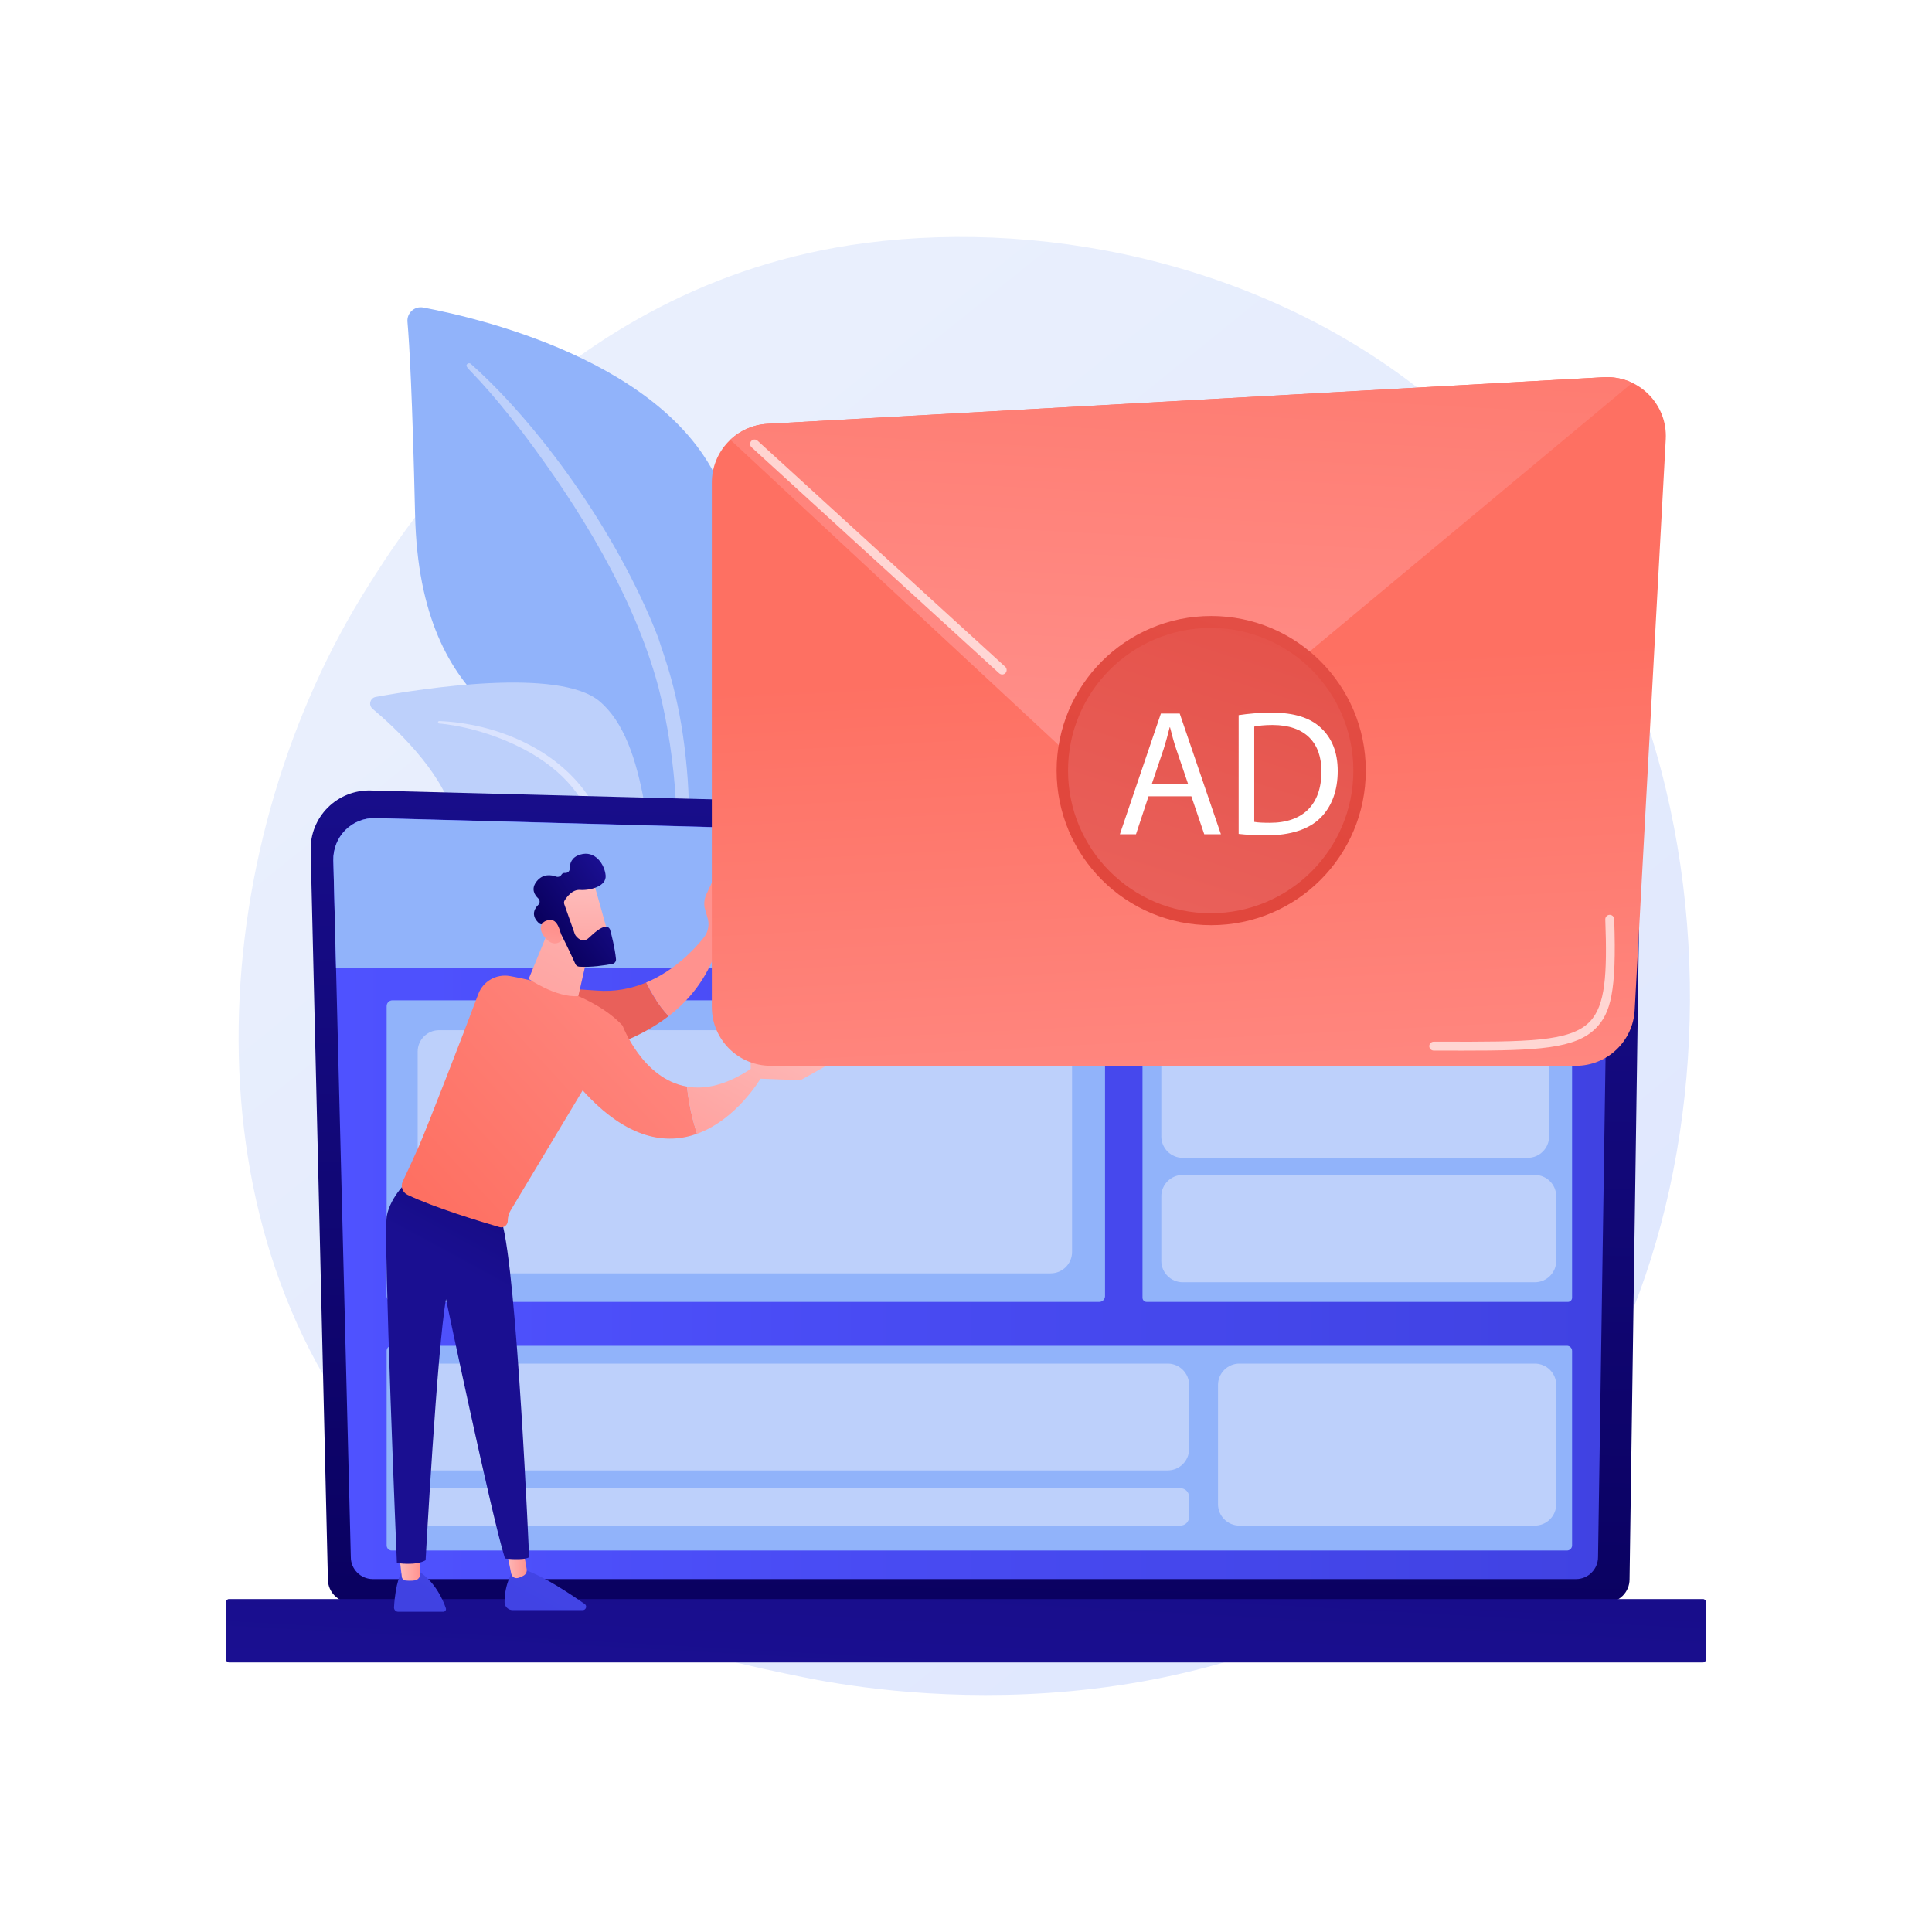<svg version="1.1" xmlns="http://www.w3.org/2000/svg" xmlns:xlink="http://www.w3.org/1999/xlink" x="0px" y="0px"
	 viewBox="0 0 3710 3710" style="enable-background:new 0 0 3710 3710;" xml:space="preserve">
<g id="Background">
	<g>
		<g>
			<rect style="fill:#FFFFFF;" width="3710" height="3710"/>
		</g>
	</g>
</g>
<g id="Illustration">
	<g>
		<linearGradient id="SVGID_1_" gradientUnits="userSpaceOnUse" x1="3607.561" y1="4081.411" x2="1116.086" y2="987.156">
			<stop  offset="0" style="stop-color:#DAE3FE"/>
			<stop  offset="1" style="stop-color:#E9EFFD"/>
		</linearGradient>
		<path style="fill:url(#SVGID_1_);" d="M2922.14,2861.149c-57.228,60.247-111.377,99.1-154.159,129.797
			c-502.893,360.831-1097.948,255.651-1224.414,229.964c-186.751-37.93-547.736-111.248-808.721-418.162
			c-394.849-464.335-333.366-1195.882-27.094-1678.786c56.022-88.331,351.946-578.591,953.411-657.214
			c364-47.581,788.307,48.385,1095.578,305.817C3401.731,1312.939,3355.815,2404.59,2922.14,2861.149z"/>
		<g>
			<g>
				<path style="fill:#91B3FA;" d="M1286.232,1838.71c0,0,6.442-270.855-118.311-343.348
					c-124.753-72.493-361.953-117.816-370.843-506.738c-5.206-227.693-10.839-327.243-14.616-370.652
					c-1.473-16.933,13.574-30.601,30.277-27.455c118.152,22.258,501.975,113.872,582.446,375.849
					C1490.585,1276.943,1286.232,1838.71,1286.232,1838.71z"/>
				<path style="fill:#BDD0FB;" d="M904.113,698.728c129.695,115.67,279.663,320.381,359.598,525.093
					c10.261,33.738,40.274,105.485,53.307,232.96c11.641,106.317,5.854,218.661-8.261,293.028
					c-0.893,4.702-5.427,7.789-10.129,6.897c-8.084-1.534-7.009-10.229-6.936-9.954c16.12-127.057,9.429-285.201-27.509-427.893
					c-47.192-175.208-152.449-345.08-261.319-489.154l-11.203-14.187c-84.348-108.323-102.105-109.121-94.22-116.672
					C899.303,697.062,902.218,697.046,904.113,698.728z"/>
			</g>
			<g>
				<path style="fill:#BDD0FB;" d="M1486.714,2359.466c16.879,8.276-159.79-213.885-215.132-562.807
					c-26.078-164.421-26.419-370.426-120.08-449.814c-77.951-66.071-343.209-24.358-430.002-8.506
					c-10.845,1.98-14.496,15.68-6.054,22.771c41.622,34.955,130.659,117.406,153.858,200.5
					c30.578,109.525,134.706,179.189,227.927,198.043c93.221,18.853,145.078,37.15,190.492,186.231
					C1333.138,2094.964,1438.755,2335.949,1486.714,2359.466z"/>
				
					<linearGradient id="SVGID_00000155138246540519237080000008921233587165281921_" gradientUnits="userSpaceOnUse" x1="-2693.489" y1="1436.974" x2="-4078.362" y2="2513.474" gradientTransform="matrix(-1 0 0 1 -1806.276 0)">
					<stop  offset="0" style="stop-color:#DAE3FE"/>
					<stop  offset="1" style="stop-color:#E9EFFD"/>
				</linearGradient>
				<path style="fill:url(#SVGID_00000155138246540519237080000008921233587165281921_);" d="M843.569,1384.615
					c110.734,4.638,229.598,55.151,289.917,149.903l5.693,9.042c13.149,21.2,87.672,171.911,129.062,296.843
					c0.515,1.557-0.329,3.239-1.886,3.754c-2.646,0.876-3.97-2.035-3.718-1.778c-28.837-70.577-70.254-160.057-103.241-226.971
					c-35.375-73.017-60.13-122.466-140.819-169.831c-89.809-51.01-175.608-56.261-175.35-56.208
					c-1.309-0.134-2.263-1.304-2.129-2.613C841.227,1385.495,842.322,1384.566,843.569,1384.615z"/>
			</g>
		</g>
		<g>
			
				<linearGradient id="SVGID_00000049220192877862803330000011160551774575968941_" gradientUnits="userSpaceOnUse" x1="1843.953" y1="3216.977" x2="1884.97" y2="1296.01">
				<stop  offset="0" style="stop-color:#09005D"/>
				<stop  offset="1" style="stop-color:#1A0F91"/>
			</linearGradient>
			<path style="fill:url(#SVGID_00000049220192877862803330000011160551774575968941_);" d="M629.67,3032.833
				c0,24.492,20.058,44.531,44.574,44.531h2410.379c24.516,0,44.574-20.039,44.574-44.531l20.057-1385.179
				c0-24.491-28.856-72.307-81.739-68.714l-2355.688-60.953c-30.76-0.796-60.501,11.043-82.284,32.755
				c-21.782,21.712-33.701,51.397-32.974,82.128L629.67,3032.833z"/>
			
				<linearGradient id="SVGID_00000127039491089357497060000009634038794351100325_" gradientUnits="userSpaceOnUse" x1="640.074" y1="2301.526" x2="3087.592" y2="2301.526">
				<stop  offset="0" style="stop-color:#4F52FF"/>
				<stop  offset="1" style="stop-color:#4042E2"/>
			</linearGradient>
			<path style="fill:url(#SVGID_00000127039491089357497060000009634038794351100325_);" d="M673.676,2990.111
				c0,23.193,18.976,42.17,42.17,42.17h2310.65c23.194,0,42.17-18.977,42.17-42.17l18.927-1257.478
				c-2.229-75.672-68.572-102.869-108.788-101.263L721.09,1570.799c-21.61-0.58-42.504,7.746-57.81,23.013
				c-15.306,15.267-23.724,36.16-23.182,57.771L673.676,2990.111z"/>
			
				<linearGradient id="SVGID_00000167375875882822577340000018137744421449180809_" gradientUnits="userSpaceOnUse" x1="1964.656" y1="1144.777" x2="1847.826" y2="3261.481">
				<stop  offset="0" style="stop-color:#09005D"/>
				<stop  offset="1" style="stop-color:#1A0F91"/>
			</linearGradient>
			<path style="fill:url(#SVGID_00000167375875882822577340000018137744421449180809_);" d="M439.783,3192.351h2830.434
				c3.109,0,5.654-2.544,5.654-5.654v-110.399c0-3.109-2.544-5.654-5.654-5.654H439.783c-3.11,0-5.654,2.544-5.654,5.654v110.399
				C434.129,3189.807,436.673,3192.351,439.783,3192.351z"/>
			<path style="fill:#91B3FA;" d="M3085.708,1859.44l1.885-125.995c-2.229-75.672-68.572-103.275-108.789-101.669L721.09,1571.002
				c-21.61-0.58-42.504,7.645-57.81,22.911c-15.305,15.267-23.722,36.922-23.181,58.533l5.174,206.994H3085.708z"/>
			<path style="fill:#91B3FA;" d="M2110.81,2500.052H753.633c-6.167,0-11.167-5-11.167-11.167v-556.851
				c0-6.167,5-11.167,11.167-11.167H2110.81c6.167,0,11.167,5,11.167,11.167v556.851
				C2121.977,2495.053,2116.978,2500.052,2110.81,2500.052z"/>
			<path style="fill:#91B3FA;" d="M3010.835,2500.052h-808.898c-4.418,0-8-3.582-8-8v-563.184c0-4.418,3.582-8,8-8h808.898
				c4.418,0,8,3.582,8,8v563.184C3018.835,2496.471,3015.253,2500.052,3010.835,2500.052z"/>
			<path style="fill:#91B3FA;" d="M3009.001,2977.44H752.299c-5.431,0-9.833-4.402-9.833-9.833v-373.477
				c0-5.431,4.402-9.833,9.833-9.833h2256.702c5.431,0,9.833,4.403,9.833,9.833v373.477
				C3018.835,2973.038,3014.432,2977.44,3009.001,2977.44z"/>
			<path style="fill:#BDD0FB;" d="M2266.711,2929.573H804.587c-9.204,0-16.735-7.531-16.735-16.735v-38.31
				c0-9.204,7.531-16.735,16.735-16.735h1462.124c9.204,0,16.735,7.531,16.735,16.735v38.31
				C2283.446,2922.043,2275.916,2929.573,2266.711,2929.573z"/>
			<path style="fill:#BDD0FB;" d="M2947.37,2462.282h-676.293c-22.559,0-41.017-18.458-41.017-41.017v-124.037
				c0-22.559,18.458-41.017,41.017-41.017h676.293c22.559,0,41.017,18.458,41.017,41.017v124.037
				C2988.387,2443.824,2969.93,2462.282,2947.37,2462.282z"/>
			<path style="fill:#BDD0FB;" d="M2933.698,2223.362h-662.621c-22.559,0-41.017-18.458-41.017-41.017v-173.718
				c0-22.559,18.458-41.017,41.017-41.017h662.621c22.559,0,41.017,18.458,41.017,41.017v173.718
				C2974.715,2204.904,2956.257,2223.362,2933.698,2223.362z"/>
			<path style="fill:#BDD0FB;" d="M2242.429,2823.613H819.078c-22.559,0-41.017-18.458-41.017-41.017v-123.051
				c0-22.56,18.458-41.017,41.017-41.017h1423.351c22.559,0,41.017,18.458,41.017,41.017v123.051
				C2283.446,2805.155,2264.989,2823.613,2242.429,2823.613z"/>
			<path style="fill:#BDD0FB;" d="M2947.37,2929.573h-567.402c-22.559,0-41.017-18.458-41.017-41.017v-229.011
				c0-22.56,18.458-41.017,41.017-41.017h567.402c22.559,0,41.017,18.458,41.017,41.017v229.011
				C2988.387,2911.116,2969.93,2929.573,2947.37,2929.573z"/>
			<path style="fill:#BDD0FB;" d="M2017.652,2445.191H843.084c-22.559,0-41.017-18.458-41.017-41.017v-384.917
				c0-22.559,18.458-41.017,41.017-41.017h1174.567c22.559,0,41.017,18.458,41.017,41.017v384.917
				C2058.669,2426.734,2040.211,2445.191,2017.652,2445.191z"/>
		</g>
		<g>
			
				<linearGradient id="SVGID_00000009576653591399466840000017098304959988863644_" gradientUnits="userSpaceOnUse" x1="1440.359" y1="1908.95" x2="798.637" y2="3082.83">
				<stop  offset="0" style="stop-color:#4F52FF"/>
				<stop  offset="1" style="stop-color:#4042E2"/>
			</linearGradient>
			<path style="fill:url(#SVGID_00000009576653591399466840000017098304959988863644_);" d="M770.513,3020.161
				c0,0-11.093,17.487-13.884,66.444c-0.26,4.561,3.353,8.448,7.922,8.448h86.76c3.491,0,5.982-3.423,4.865-6.73
				c-5.084-15.047-20.456-51.733-54.756-72.697L770.513,3020.161z"/>
			
				<linearGradient id="SVGID_00000003068592445869446380000004725113892187155132_" gradientUnits="userSpaceOnUse" x1="766.742" y1="3008.948" x2="807.231" y2="3008.948">
				<stop  offset="0" style="stop-color:#FEBBBA"/>
				<stop  offset="1" style="stop-color:#FF928E"/>
			</linearGradient>
			<path style="fill:url(#SVGID_00000003068592445869446380000004725113892187155132_);" d="M766.742,2986.988l4.907,41.146
				c0.423,3.55,3.206,6.392,6.757,6.801c4.745,0.547,11.643,0.932,18.346-0.174c6.093-1.005,10.478-6.432,10.478-12.607v-39.727
				L766.742,2986.988z"/>
			
				<linearGradient id="SVGID_00000039123445951585212710000013893153200755763854_" gradientUnits="userSpaceOnUse" x1="1624.722" y1="2009.735" x2="983.001" y2="3183.613">
				<stop  offset="0" style="stop-color:#4F52FF"/>
				<stop  offset="1" style="stop-color:#4042E2"/>
			</linearGradient>
			<path style="fill:url(#SVGID_00000039123445951585212710000013893153200755763854_);" d="M985.173,3015.625
				c0,0-16.606,25.812-16.251,61.241c0.084,8.345,7.07,14.993,15.416,14.993h134.748c6.309,0,8.871-8.108,3.707-11.734
				c-25.498-17.905-75.614-51.354-111.862-64.5H985.173z"/>
			
				<linearGradient id="SVGID_00000050628722746268961030000007460949345272304830_" gradientUnits="userSpaceOnUse" x1="971.296" y1="2990.97" x2="1011.561" y2="2990.97">
				<stop  offset="0" style="stop-color:#FEBBBA"/>
				<stop  offset="1" style="stop-color:#FF928E"/>
			</linearGradient>
			<path style="fill:url(#SVGID_00000050628722746268961030000007460949345272304830_);" d="M971.296,2971.188l10.466,50.817
				c1.171,5.684,6.731,9.506,12.395,8.242c3.443-0.769,7.506-2.241,11.846-4.955c4.125-2.579,6.216-7.486,5.373-12.277
				l-10.827-61.565L971.296,2971.188z"/>
			
				<linearGradient id="SVGID_00000146463680560858553120000016762235819638950566_" gradientUnits="userSpaceOnUse" x1="1240.11" y1="1992.153" x2="973.5" y2="2484.357">
				<stop  offset="0" style="stop-color:#09005D"/>
				<stop  offset="1" style="stop-color:#1A0F91"/>
			</linearGradient>
			<path style="fill:url(#SVGID_00000146463680560858553120000016762235819638950566_);" d="M785.968,2264.649
				c0,0-36.394,32.085-43.242,70.688c-6.849,38.603,19.405,666.026,19.405,666.026s36.392,6.055,55.152-5.313
				c0,0,22.25-407.193,39.163-501.285c0,0,88.696,421.798,113.272,498.012c0,0,35.06,4.265,46.366-2.406
				c0,0-23.234-546.769-52.428-643.976L785.968,2264.649z"/>
			
				<linearGradient id="SVGID_00000110446180497839581710000007137503849957254529_" gradientUnits="userSpaceOnUse" x1="1468.114" y1="1697.802" x2="914.385" y2="2340.403">
				<stop  offset="0" style="stop-color:#09005D"/>
				<stop  offset="1" style="stop-color:#1A0F91"/>
			</linearGradient>
			<path style="fill:url(#SVGID_00000110446180497839581710000007137503849957254529_);" d="M855.384,2481.531
				c-1.755,0-3.357-1.178-3.819-2.955l-15.068-57.806l-32.098-20.59c-1.836-1.178-2.371-3.623-1.192-5.458
				c1.179-1.84,3.616-2.375,5.459-1.193l33.398,21.425c0.836,0.535,1.441,1.367,1.689,2.329l15.456,59.3
				c0.552,2.112-0.713,4.27-2.826,4.819C856.048,2481.489,855.716,2481.531,855.384,2481.531z"/>
			
				<linearGradient id="SVGID_00000096745000801832195570000001823179362744891030_" gradientUnits="userSpaceOnUse" x1="1510.015" y1="527.783" x2="1139.591" y2="1858.177">
				<stop  offset="0" style="stop-color:#E1473D"/>
				<stop  offset="1" style="stop-color:#E9605A"/>
			</linearGradient>
			<path style="fill:url(#SVGID_00000096745000801832195570000001823179362744891030_);" d="M1145.11,1902.112
				c-153.204-12.719-193.246,18.985-193.246,18.985l73.624,116.232c0,0,150.538-2.974,258.405-86.112
				c-20.188-21.741-34.208-45.768-43.2-64.476C1212.878,1898.301,1180.847,1905.078,1145.11,1902.112z"/>
			
				<linearGradient id="SVGID_00000065774411895649259440000001456338098401477804_" gradientUnits="userSpaceOnUse" x1="2115.684" y1="1295.481" x2="1473.966" y2="1718.077">
				<stop  offset="0" style="stop-color:#FEBBBA"/>
				<stop  offset="1" style="stop-color:#FF928E"/>
			</linearGradient>
			<path style="fill:url(#SVGID_00000065774411895649259440000001456338098401477804_);" d="M1385.026,1677.229
				c-0.206-4.909-6.86-6.245-8.945-1.796l-19.549,41.716c-3.777,8.06-4.988,17.086-3.469,25.856l6.857,24.28
				c2.051,11.841-1.042,23.973-8.548,33.357c-17.962,22.456-56.218,63.469-110.679,86.099c8.992,18.708,23.012,42.735,43.2,64.476
				c39.578-30.505,73.42-71.788,91.962-127.697c8.884-2.728,14.82-11.093,14.467-20.379L1385.026,1677.229z"/>
			
				<linearGradient id="SVGID_00000072251389071333049430000017483307948347793848_" gradientUnits="userSpaceOnUse" x1="1464.762" y1="1729.837" x2="829.029" y2="2314.301">
				<stop  offset="0" style="stop-color:#FF928E"/>
				<stop  offset="1" style="stop-color:#FE7062"/>
			</linearGradient>
			<path style="fill:url(#SVGID_00000072251389071333049430000017483307948347793848_);" d="M1195.54,1969.5
				c-53.934-58.116-156.666-84.373-216.144-95.158c-26.058-4.726-51.744,9.775-60.977,34.595
				c-26.766,71.952-99.564,259.147-113.673,291.32c-11.576,26.395-23.664,52.173-31.344,68.29
				c-4.589,9.628-0.579,21.149,9.029,25.78c50.042,24.121,140.087,51.411,176.592,62.057c8.03,2.343,16.025-3.687,16.025-12.051
				c0-7.093,1.928-14.055,5.578-20.137l138.255-230.39c86.172,95.547,161.636,104.284,219.608,83.371
				c-9.748-30.125-16.126-60.306-19.185-90.545C1233.661,2071.96,1195.54,1969.5,1195.54,1969.5z"/>
			
				<linearGradient id="SVGID_00000008856646963717791530000015816185968187828909_" gradientUnits="userSpaceOnUse" x1="1472.906" y1="1929.533" x2="1242.196" y2="2344.809">
				<stop  offset="0" style="stop-color:#FEBBBA"/>
				<stop  offset="1" style="stop-color:#FF928E"/>
			</linearGradient>
			<path style="fill:url(#SVGID_00000008856646963717791530000015816185968187828909_);" d="M1460.861,2070.596l-15.456-20.608
				c-50.037,34.365-91.861,42.51-126.1,36.643c3.059,30.239,9.438,60.42,19.185,90.545
				C1414.861,2149.625,1460.861,2070.596,1460.861,2070.596z"/>
			
				<linearGradient id="SVGID_00000081609174171351818990000002824806879510204582_" gradientUnits="userSpaceOnUse" x1="1560.158" y1="1978.006" x2="1329.449" y2="2393.282">
				<stop  offset="0" style="stop-color:#FEBBBA"/>
				<stop  offset="1" style="stop-color:#FF928E"/>
			</linearGradient>
			<path style="fill:url(#SVGID_00000081609174171351818990000002824806879510204582_);" d="M1449.963,2070.969l87.074,3.395
				l80.17-44.777c-11.508-7.213-76.584,7.531-76.584,7.531s-68.029-10.288-86.441-10.313c-15.293-0.02-13.108,21.971-11.928,29.423
				c0.241,1.52,0.439,2.435,0.439,2.435L1449.963,2070.969z"/>
			
				<linearGradient id="SVGID_00000099626828863530813490000003854601956507548095_" gradientUnits="userSpaceOnUse" x1="1215.779" y1="1601.489" x2="902.625" y2="2176.878">
				<stop  offset="0" style="stop-color:#FEBBBA"/>
				<stop  offset="1" style="stop-color:#FF928E"/>
			</linearGradient>
			<path style="fill:url(#SVGID_00000099626828863530813490000003854601956507548095_);" d="M1061.207,1767.609l-45.942,112.109
				c0,0,52.788,36.538,95.257,33.06l22.928-100.807L1061.207,1767.609z"/>
			<g>
				
					<linearGradient id="SVGID_00000016779029537820167770000012393588561911462590_" gradientUnits="userSpaceOnUse" x1="757.218" y1="4372.925" x2="618.821" y2="4556.013" gradientTransform="matrix(0.817 -0.577 0.577 0.817 -2023.428 -1428.496)">
					<stop  offset="0" style="stop-color:#FEBBBA"/>
					<stop  offset="1" style="stop-color:#FF928E"/>
				</linearGradient>
				<path style="fill:url(#SVGID_00000016779029537820167770000012393588561911462590_);" d="M1138.813,1691.181
					c1.052,1.491,33.237,117.76,33.237,117.76l-66.778,16.966l-46.876-105.667
					C1058.395,1720.239,1121.198,1666.224,1138.813,1691.181z"/>
				
					<linearGradient id="SVGID_00000175285047221653816630000005747226602760468405_" gradientUnits="userSpaceOnUse" x1="651.523" y1="4417.091" x2="816.84" y2="4417.091" gradientTransform="matrix(0.817 -0.577 0.577 0.817 -2023.428 -1428.496)">
					<stop  offset="0" style="stop-color:#09005D"/>
					<stop  offset="1" style="stop-color:#1A0F91"/>
				</linearGradient>
				<path style="fill:url(#SVGID_00000175285047221653816630000005747226602760468405_);" d="M1083.542,1736.293l20.32,57.557
					c0.261,0.739,0.609,1.421,1.06,2.061c2.758,3.918,13.233,16.702,25.66,5.186c11.275-10.449,21.72-19.817,31.367-21.518
					c4.331-0.763,8.526,1.88,9.699,6.119c2.921,10.565,9.064,34.493,11.229,56.096c0.439,4.384-2.587,8.346-6.916,9.168
					c-13.043,2.477-40.697,6.932-63.783,5.303c-3.128-0.221-5.881-2.098-7.186-4.949c-6.362-13.902-25.856-56.084-33.106-66.999
					c-6.805-10.244-23.487-9.957-30.483-9.337c-2.293,0.203-4.549-0.536-6.28-2.053c-6.12-5.365-17.769-19.063-1.383-35.46
					c3.429-3.432,3.337-8.968-0.198-12.291c-7.036-6.616-14.563-18.351-2.838-32.904c11.916-14.793,27.647-12.439,37.284-8.922
					c3.898,1.422,8.148-0.225,10.266-3.792c1.206-2.031,3.31-3.567,6.957-3.253c4.916,0.422,9.048-3.679,8.96-8.612
					c-0.17-9.477,3.223-21.45,19.662-26.567c29.171-9.079,47.363,19.103,49.165,40.132c1.802,21.029-30.385,29.075-49.312,27.656
					c-14.39-1.078-25.075,13.185-29.37,20.084C1082.957,1731.186,1082.685,1733.866,1083.542,1736.293z"/>
				
					<linearGradient id="SVGID_00000122712218174829361030000017184606529280786820_" gradientUnits="userSpaceOnUse" x1="554.521" y1="4517.916" x2="665.527" y2="4404.027" gradientTransform="matrix(0.817 -0.577 0.577 0.817 -2023.428 -1428.496)">
					<stop  offset="0" style="stop-color:#FEBBBA"/>
					<stop  offset="1" style="stop-color:#FF928E"/>
				</linearGradient>
				<path style="fill:url(#SVGID_00000122712218174829361030000017184606529280786820_);" d="M1079.495,1805.202
					c0,0-4.712-36.509-19.9-38.297c-15.187-1.789-29.969,10.693-14.87,31.184
					C1063.507,1823.578,1079.495,1805.202,1079.495,1805.202z"/>
			</g>
		</g>
		<g>
			<g>
				
					<linearGradient id="SVGID_00000111181278103437073570000006102499395023901824_" gradientUnits="userSpaceOnUse" x1="2338.847" y1="2466.941" x2="2277.323" y2="1277.448">
					<stop  offset="0" style="stop-color:#FF928E"/>
					<stop  offset="1" style="stop-color:#FE7062"/>
				</linearGradient>
				<path style="fill:url(#SVGID_00000111181278103437073570000006102499395023901824_);" d="M3026.188,2046.628H1479.953
					c-62.426,0-113.032-50.606-113.032-113.032V926.76c0-59.983,46.853-109.519,106.742-112.857l1605.901-89.509
					c67.236-3.748,122.815,51.757,119.155,118.999l-59.665,1096.345C3135.791,1999.688,3086.227,2046.628,3026.188,2046.628z"/>
				<g>
					
						<linearGradient id="SVGID_00000160892167040567320870000011079350237577160625_" gradientUnits="userSpaceOnUse" x1="2225.201" y1="1575.812" x2="2300.399" y2="208.575">
						<stop  offset="0" style="stop-color:#FF928E"/>
						<stop  offset="1" style="stop-color:#FE7062"/>
					</linearGradient>
					<path style="fill:url(#SVGID_00000160892167040567320870000011079350237577160625_);" d="M2289.174,1439.093l845.223-703.922
						c-16.489-7.865-35.154-11.875-54.834-10.777l-1605.901,89.508c-27.615,1.539-52.443,12.917-71.199,30.598l632.574,588.3
						C2103.71,1496.666,2216.683,1499.464,2289.174,1439.093z"/>
				</g>
			</g>
			<g style="opacity:0.66;">
				<path style="fill:#FFFFFF;" d="M1924.511,1295.219c-2.056,0-4.119-0.738-5.758-2.233l-475.558-434.073
					c-3.485-3.183-3.732-8.587-0.551-12.073c3.178-3.482,8.585-3.734,12.073-0.551l475.558,434.073
					c3.485,3.183,3.732,8.587,0.551,12.073C1929.141,1294.281,1926.831,1295.219,1924.511,1295.219z"/>
			</g>
			<g style="opacity:0.66;">
				<path style="fill:#FFFFFF;" d="M2808.216,2017.511c-12.915,0-26.38-0.027-40.433-0.053l-14.64-0.028
					c-4.72-0.008-8.539-3.84-8.532-8.56c0.007-4.715,3.832-8.53,8.545-8.53c0.003,0,0.01,0,0.013,0l14.647,0.028
					c164.646,0.3,247.36,0.481,284.953-38.423c30.118-31.172,33.683-90.576,29.845-196.339c-0.174-4.717,3.511-8.679,8.228-8.851
					c4.646-0.175,8.675,3.512,8.849,8.23c5.117,140.946-7.647,180.911-34.631,208.837
					C3025.952,2014.295,2951.128,2017.511,2808.216,2017.511z"/>
			</g>
		</g>
		<g>
			
				<linearGradient id="SVGID_00000176024349427665813600000017261251330446437763_" gradientUnits="userSpaceOnUse" x1="2306.506" y1="1536.833" x2="2711.528" y2="342.273">
				<stop  offset="0" style="stop-color:#E1473D"/>
				<stop  offset="1" style="stop-color:#E9605A"/>
			</linearGradient>
			
				<circle style="fill:url(#SVGID_00000176024349427665813600000017261251330446437763_);" cx="2325.859" cy="1479.754" r="296.874"/>
			
				<linearGradient id="SVGID_00000111909484479669403280000015432372170637727381_" gradientUnits="userSpaceOnUse" x1="2569.135" y1="716.557" x2="2240.999" y2="1741.981">
				<stop  offset="0" style="stop-color:#E1473D"/>
				<stop  offset="1" style="stop-color:#E9605A"/>
			</linearGradient>
			
				<circle style="fill:url(#SVGID_00000111909484479669403280000015432372170637727381_);" cx="2324.912" cy="1479.754" r="273.946"/>
			<g>
				<path style="fill:#FFFFFF;" d="M2205.522,1529.117l-24.08,72.931h-30.963l78.783-231.869h36.124l79.123,231.869h-31.994
					l-24.771-72.931H2205.522z M2281.554,1505.723l-22.705-66.739c-5.16-15.138-8.605-28.899-12.043-42.316h-0.688
					c-3.438,13.761-7.223,27.867-11.696,41.972l-22.705,67.083H2281.554z"/>
				<path style="fill:#FFFFFF;" d="M2378.576,1373.276c18.232-2.752,39.909-4.817,63.645-4.817c43.003,0,73.619,9.977,93.917,28.899
					c20.639,18.92,32.682,45.754,32.682,83.252c0,37.843-11.696,68.804-33.373,90.134c-21.67,21.672-57.447,33.37-102.516,33.37
					c-21.33,0-39.218-1.033-54.355-2.752V1373.276z M2408.504,1578.31c7.571,1.377,18.579,1.721,30.275,1.721
					c63.989,0,98.734-35.778,98.734-98.39c0.344-54.699-30.619-89.444-93.917-89.444c-15.478,0-27.178,1.375-35.092,3.096V1578.31z"
					/>
			</g>
		</g>
	</g>
</g>
</svg>
